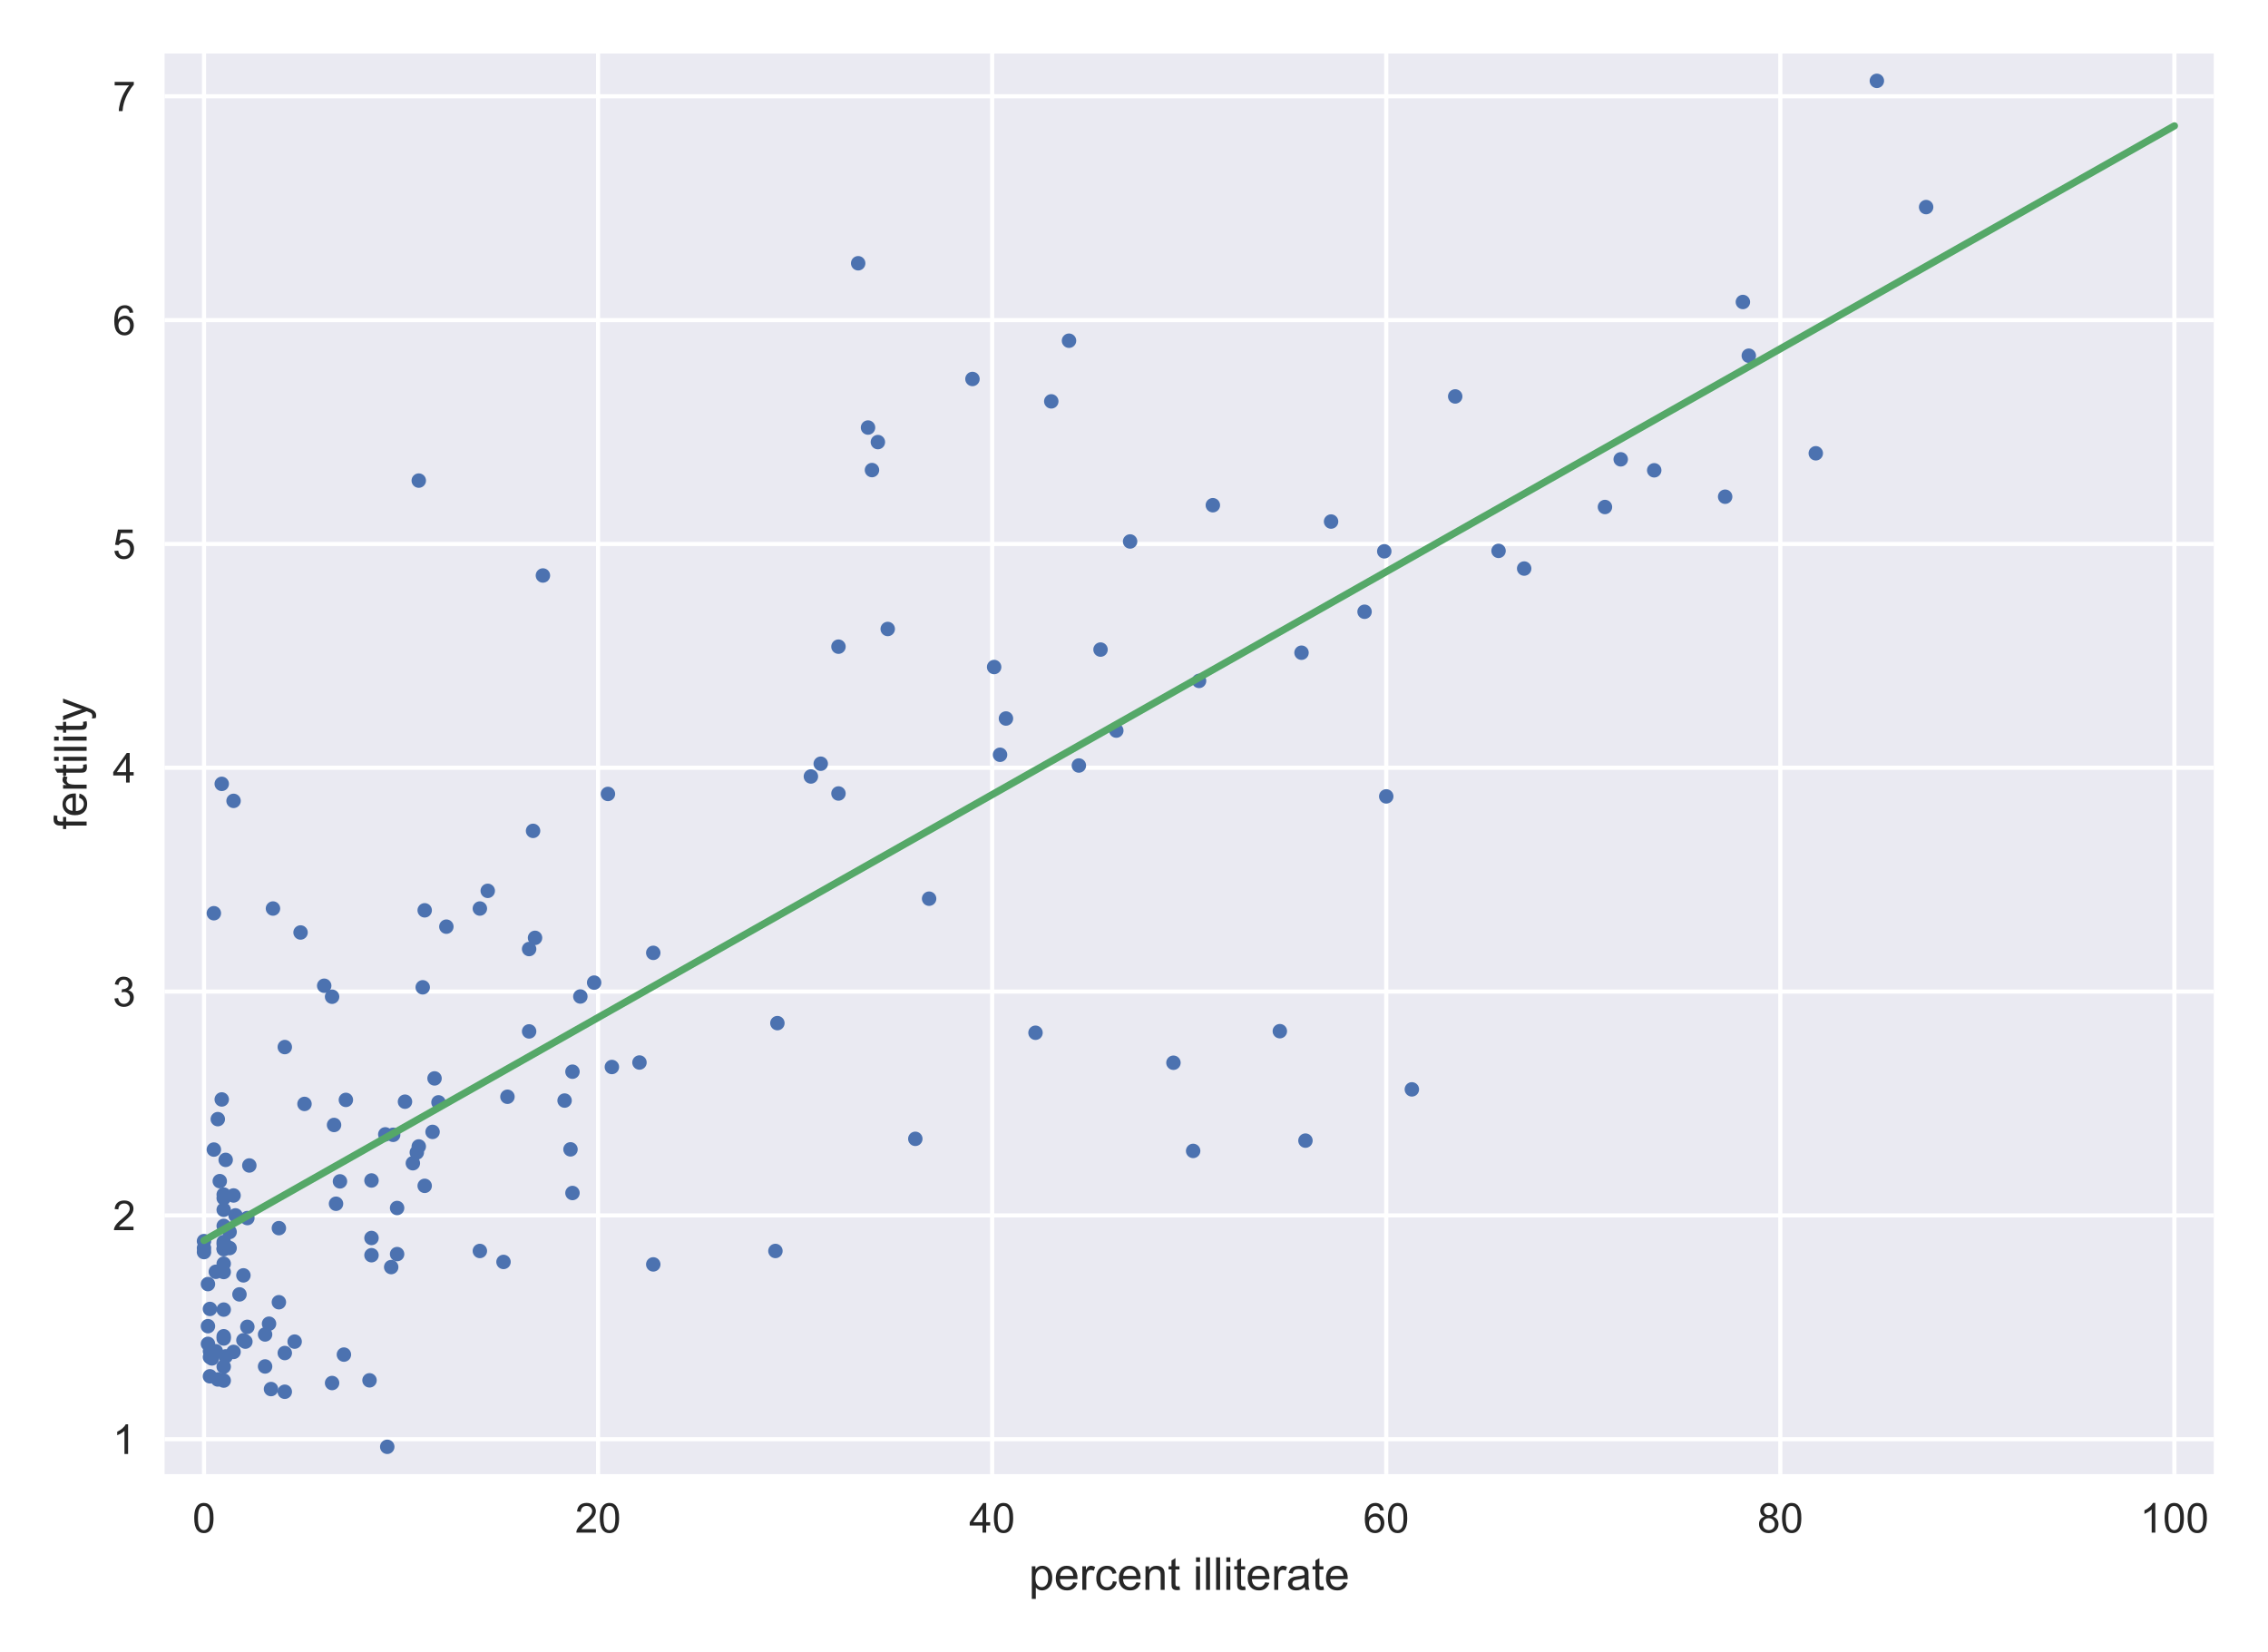<?xml version="1.0" encoding="utf-8" standalone="no"?>
<!DOCTYPE svg PUBLIC "-//W3C//DTD SVG 1.1//EN"
  "http://www.w3.org/Graphics/SVG/1.1/DTD/svg11.dtd">
<!-- Created with matplotlib (https://matplotlib.org/) -->
<svg height="400pt" version="1.1" viewBox="0 0 549 400" width="549pt" xmlns="http://www.w3.org/2000/svg" xmlns:xlink="http://www.w3.org/1999/xlink">
 <defs>
  <style type="text/css">
*{stroke-linecap:butt;stroke-linejoin:round;}
  </style>
 </defs>
 <g id="figure_1">
  <g id="patch_1">
   <path d="M 0 400 
L 549 400 
L 549 0 
L 0 0 
z
" style="fill:#ffffff;"/>
  </g>
  <g id="axes_1">
   <g id="patch_2">
    <path d="M 39.844 356.835 
L 535.881 356.835 
L 535.881 12.96 
L 39.844 12.96 
z
" style="fill:#eaeaf2;"/>
   </g>
   <g id="matplotlib.axis_1">
    <g id="xtick_1">
     <g id="line2d_1">
      <path clip-path="url(#p1a7dafa05b)" d="M 49.383 356.835 
L 49.383 12.96 
" style="fill:none;stroke:#ffffff;stroke-linecap:round;"/>
     </g>
     <g id="line2d_2"/>
     <g id="text_1">
      <!-- 0 -->
      <defs>
       <path d="M 4.156 35.297 
Q 4.156 48 6.766 55.734 
Q 9.375 63.484 14.516 67.672 
Q 19.672 71.875 27.484 71.875 
Q 33.25 71.875 37.594 69.547 
Q 41.938 67.234 44.766 62.859 
Q 47.609 58.5 49.219 52.219 
Q 50.828 45.953 50.828 35.297 
Q 50.828 22.703 48.234 14.969 
Q 45.656 7.234 40.5 3 
Q 35.359 -1.219 27.484 -1.219 
Q 17.141 -1.219 11.234 6.203 
Q 4.156 15.141 4.156 35.297 
z
M 13.188 35.297 
Q 13.188 17.672 17.312 11.828 
Q 21.438 6 27.484 6 
Q 33.547 6 37.672 11.859 
Q 41.797 17.719 41.797 35.297 
Q 41.797 52.984 37.672 58.781 
Q 33.547 64.594 27.391 64.594 
Q 21.344 64.594 17.719 59.469 
Q 13.188 52.938 13.188 35.297 
z
" id="ArialMT-48"/>
      </defs>
      <g style="fill:#262626;" transform="translate(46.602 370.993)scale(0.1 -0.1)">
       <use xlink:href="#ArialMT-48"/>
      </g>
     </g>
    </g>
    <g id="xtick_2">
     <g id="line2d_3">
      <path clip-path="url(#p1a7dafa05b)" d="M 144.775 356.835 
L 144.775 12.96 
" style="fill:none;stroke:#ffffff;stroke-linecap:round;"/>
     </g>
     <g id="line2d_4"/>
     <g id="text_2">
      <!-- 20 -->
      <defs>
       <path d="M 50.344 8.453 
L 50.344 0 
L 3.031 0 
Q 2.938 3.172 4.047 6.109 
Q 5.859 10.938 9.828 15.625 
Q 13.812 20.312 21.344 26.469 
Q 33.016 36.031 37.109 41.625 
Q 41.219 47.219 41.219 52.203 
Q 41.219 57.422 37.469 61 
Q 33.734 64.594 27.734 64.594 
Q 21.391 64.594 17.578 60.781 
Q 13.766 56.984 13.719 50.25 
L 4.688 51.172 
Q 5.609 61.281 11.656 66.578 
Q 17.719 71.875 27.938 71.875 
Q 38.234 71.875 44.234 66.156 
Q 50.25 60.453 50.25 52 
Q 50.25 47.703 48.484 43.547 
Q 46.734 39.406 42.656 34.812 
Q 38.578 30.219 29.109 22.219 
Q 21.188 15.578 18.938 13.203 
Q 16.703 10.844 15.234 8.453 
z
" id="ArialMT-50"/>
      </defs>
      <g style="fill:#262626;" transform="translate(139.214 370.993)scale(0.1 -0.1)">
       <use xlink:href="#ArialMT-50"/>
       <use x="55.615" xlink:href="#ArialMT-48"/>
      </g>
     </g>
    </g>
    <g id="xtick_3">
     <g id="line2d_5">
      <path clip-path="url(#p1a7dafa05b)" d="M 240.166 356.835 
L 240.166 12.96 
" style="fill:none;stroke:#ffffff;stroke-linecap:round;"/>
     </g>
     <g id="line2d_6"/>
     <g id="text_3">
      <!-- 40 -->
      <defs>
       <path d="M 32.328 0 
L 32.328 17.141 
L 1.266 17.141 
L 1.266 25.203 
L 33.938 71.578 
L 41.109 71.578 
L 41.109 25.203 
L 50.781 25.203 
L 50.781 17.141 
L 41.109 17.141 
L 41.109 0 
z
M 32.328 25.203 
L 32.328 57.469 
L 9.906 25.203 
z
" id="ArialMT-52"/>
      </defs>
      <g style="fill:#262626;" transform="translate(234.605 370.993)scale(0.1 -0.1)">
       <use xlink:href="#ArialMT-52"/>
       <use x="55.615" xlink:href="#ArialMT-48"/>
      </g>
     </g>
    </g>
    <g id="xtick_4">
     <g id="line2d_7">
      <path clip-path="url(#p1a7dafa05b)" d="M 335.558 356.835 
L 335.558 12.96 
" style="fill:none;stroke:#ffffff;stroke-linecap:round;"/>
     </g>
     <g id="line2d_8"/>
     <g id="text_4">
      <!-- 60 -->
      <defs>
       <path d="M 49.75 54.047 
L 41.016 53.375 
Q 39.844 58.547 37.703 60.891 
Q 34.125 64.656 28.906 64.656 
Q 24.703 64.656 21.531 62.312 
Q 17.391 59.281 14.984 53.469 
Q 12.594 47.656 12.5 36.922 
Q 15.672 41.75 20.266 44.094 
Q 24.859 46.438 29.891 46.438 
Q 38.672 46.438 44.844 39.969 
Q 51.031 33.5 51.031 23.25 
Q 51.031 16.5 48.125 10.719 
Q 45.219 4.938 40.141 1.859 
Q 35.062 -1.219 28.609 -1.219 
Q 17.625 -1.219 10.688 6.859 
Q 3.766 14.938 3.766 33.5 
Q 3.766 54.25 11.422 63.672 
Q 18.109 71.875 29.438 71.875 
Q 37.891 71.875 43.281 67.141 
Q 48.688 62.406 49.75 54.047 
z
M 13.875 23.188 
Q 13.875 18.656 15.797 14.5 
Q 17.719 10.359 21.188 8.172 
Q 24.656 6 28.469 6 
Q 34.031 6 38.031 10.484 
Q 42.047 14.984 42.047 22.703 
Q 42.047 30.125 38.078 34.391 
Q 34.125 38.672 28.125 38.672 
Q 22.172 38.672 18.016 34.391 
Q 13.875 30.125 13.875 23.188 
z
" id="ArialMT-54"/>
      </defs>
      <g style="fill:#262626;" transform="translate(329.997 370.993)scale(0.1 -0.1)">
       <use xlink:href="#ArialMT-54"/>
       <use x="55.615" xlink:href="#ArialMT-48"/>
      </g>
     </g>
    </g>
    <g id="xtick_5">
     <g id="line2d_9">
      <path clip-path="url(#p1a7dafa05b)" d="M 430.95 356.835 
L 430.95 12.96 
" style="fill:none;stroke:#ffffff;stroke-linecap:round;"/>
     </g>
     <g id="line2d_10"/>
     <g id="text_5">
      <!-- 80 -->
      <defs>
       <path d="M 17.672 38.812 
Q 12.203 40.828 9.562 44.531 
Q 6.938 48.25 6.938 53.422 
Q 6.938 61.234 12.547 66.547 
Q 18.172 71.875 27.484 71.875 
Q 36.859 71.875 42.578 66.422 
Q 48.297 60.984 48.297 53.172 
Q 48.297 48.188 45.672 44.5 
Q 43.062 40.828 37.75 38.812 
Q 44.344 36.672 47.781 31.875 
Q 51.219 27.094 51.219 20.453 
Q 51.219 11.281 44.719 5.031 
Q 38.234 -1.219 27.641 -1.219 
Q 17.047 -1.219 10.547 5.047 
Q 4.047 11.328 4.047 20.703 
Q 4.047 27.688 7.594 32.391 
Q 11.141 37.109 17.672 38.812 
z
M 15.922 53.719 
Q 15.922 48.641 19.188 45.406 
Q 22.469 42.188 27.688 42.188 
Q 32.766 42.188 36.016 45.375 
Q 39.266 48.578 39.266 53.219 
Q 39.266 58.062 35.906 61.359 
Q 32.562 64.656 27.594 64.656 
Q 22.562 64.656 19.234 61.422 
Q 15.922 58.203 15.922 53.719 
z
M 13.094 20.656 
Q 13.094 16.891 14.875 13.375 
Q 16.656 9.859 20.172 7.922 
Q 23.688 6 27.734 6 
Q 34.031 6 38.125 10.047 
Q 42.234 14.109 42.234 20.359 
Q 42.234 26.703 38.016 30.859 
Q 33.797 35.016 27.438 35.016 
Q 21.234 35.016 17.156 30.906 
Q 13.094 26.812 13.094 20.656 
z
" id="ArialMT-56"/>
      </defs>
      <g style="fill:#262626;" transform="translate(425.389 370.993)scale(0.1 -0.1)">
       <use xlink:href="#ArialMT-56"/>
       <use x="55.615" xlink:href="#ArialMT-48"/>
      </g>
     </g>
    </g>
    <g id="xtick_6">
     <g id="line2d_11">
      <path clip-path="url(#p1a7dafa05b)" d="M 526.342 356.835 
L 526.342 12.96 
" style="fill:none;stroke:#ffffff;stroke-linecap:round;"/>
     </g>
     <g id="line2d_12"/>
     <g id="text_6">
      <!-- 100 -->
      <defs>
       <path d="M 37.25 0 
L 28.469 0 
L 28.469 56 
Q 25.297 52.984 20.141 49.953 
Q 14.984 46.922 10.891 45.406 
L 10.891 53.906 
Q 18.266 57.375 23.781 62.297 
Q 29.297 67.234 31.594 71.875 
L 37.25 71.875 
z
" id="ArialMT-49"/>
      </defs>
      <g style="fill:#262626;" transform="translate(518 370.993)scale(0.1 -0.1)">
       <use xlink:href="#ArialMT-49"/>
       <use x="55.615" xlink:href="#ArialMT-48"/>
       <use x="111.23" xlink:href="#ArialMT-48"/>
      </g>
     </g>
    </g>
    <g id="text_7">
     <!-- percent illiterate -->
     <defs>
      <path d="M 6.594 -19.875 
L 6.594 51.859 
L 14.594 51.859 
L 14.594 45.125 
Q 17.438 49.078 21 51.047 
Q 24.562 53.031 29.641 53.031 
Q 36.281 53.031 41.359 49.609 
Q 46.438 46.188 49.016 39.953 
Q 51.609 33.734 51.609 26.312 
Q 51.609 18.359 48.75 11.984 
Q 45.906 5.609 40.453 2.219 
Q 35.016 -1.172 29 -1.172 
Q 24.609 -1.172 21.109 0.688 
Q 17.625 2.547 15.375 5.375 
L 15.375 -19.875 
z
M 14.547 25.641 
Q 14.547 15.625 18.594 10.844 
Q 22.656 6.062 28.422 6.062 
Q 34.281 6.062 38.453 11.016 
Q 42.625 15.969 42.625 26.375 
Q 42.625 36.281 38.547 41.203 
Q 34.469 46.141 28.812 46.141 
Q 23.188 46.141 18.859 40.891 
Q 14.547 35.641 14.547 25.641 
z
" id="ArialMT-112"/>
      <path d="M 42.094 16.703 
L 51.172 15.578 
Q 49.031 7.625 43.219 3.219 
Q 37.406 -1.172 28.375 -1.172 
Q 17 -1.172 10.328 5.828 
Q 3.656 12.844 3.656 25.484 
Q 3.656 38.578 10.391 45.797 
Q 17.141 53.031 27.875 53.031 
Q 38.281 53.031 44.875 45.953 
Q 51.469 38.875 51.469 26.031 
Q 51.469 25.25 51.422 23.688 
L 12.75 23.688 
Q 13.234 15.141 17.578 10.594 
Q 21.922 6.062 28.422 6.062 
Q 33.25 6.062 36.672 8.594 
Q 40.094 11.141 42.094 16.703 
z
M 13.234 30.906 
L 42.188 30.906 
Q 41.609 37.453 38.875 40.719 
Q 34.672 45.797 27.984 45.797 
Q 21.922 45.797 17.797 41.75 
Q 13.672 37.703 13.234 30.906 
z
" id="ArialMT-101"/>
      <path d="M 6.5 0 
L 6.5 51.859 
L 14.406 51.859 
L 14.406 44 
Q 17.438 49.516 20 51.266 
Q 22.562 53.031 25.641 53.031 
Q 30.078 53.031 34.672 50.203 
L 31.641 42.047 
Q 28.422 43.953 25.203 43.953 
Q 22.312 43.953 20.016 42.219 
Q 17.719 40.484 16.75 37.406 
Q 15.281 32.719 15.281 27.156 
L 15.281 0 
z
" id="ArialMT-114"/>
      <path d="M 40.438 19 
L 49.078 17.875 
Q 47.656 8.938 41.812 3.875 
Q 35.984 -1.172 27.484 -1.172 
Q 16.844 -1.172 10.375 5.781 
Q 3.906 12.75 3.906 25.734 
Q 3.906 34.125 6.688 40.422 
Q 9.469 46.734 15.156 49.875 
Q 20.844 53.031 27.547 53.031 
Q 35.984 53.031 41.359 48.75 
Q 46.734 44.484 48.25 36.625 
L 39.703 35.297 
Q 38.484 40.531 35.375 43.156 
Q 32.281 45.797 27.875 45.797 
Q 21.234 45.797 17.078 41.031 
Q 12.938 36.281 12.938 25.984 
Q 12.938 15.531 16.938 10.797 
Q 20.953 6.062 27.391 6.062 
Q 32.562 6.062 36.031 9.234 
Q 39.5 12.406 40.438 19 
z
" id="ArialMT-99"/>
      <path d="M 6.594 0 
L 6.594 51.859 
L 14.5 51.859 
L 14.5 44.484 
Q 20.219 53.031 31 53.031 
Q 35.688 53.031 39.625 51.344 
Q 43.562 49.656 45.516 46.922 
Q 47.469 44.188 48.25 40.438 
Q 48.734 37.984 48.734 31.891 
L 48.734 0 
L 39.938 0 
L 39.938 31.547 
Q 39.938 36.922 38.906 39.578 
Q 37.891 42.234 35.281 43.812 
Q 32.672 45.406 29.156 45.406 
Q 23.531 45.406 19.453 41.844 
Q 15.375 38.281 15.375 28.328 
L 15.375 0 
z
" id="ArialMT-110"/>
      <path d="M 25.781 7.859 
L 27.047 0.094 
Q 23.344 -0.688 20.406 -0.688 
Q 15.625 -0.688 12.984 0.828 
Q 10.359 2.344 9.281 4.812 
Q 8.203 7.281 8.203 15.188 
L 8.203 45.016 
L 1.766 45.016 
L 1.766 51.859 
L 8.203 51.859 
L 8.203 64.703 
L 16.938 69.969 
L 16.938 51.859 
L 25.781 51.859 
L 25.781 45.016 
L 16.938 45.016 
L 16.938 14.703 
Q 16.938 10.938 17.406 9.859 
Q 17.875 8.797 18.922 8.156 
Q 19.969 7.516 21.922 7.516 
Q 23.391 7.516 25.781 7.859 
z
" id="ArialMT-116"/>
      <path id="ArialMT-32"/>
      <path d="M 6.641 61.469 
L 6.641 71.578 
L 15.438 71.578 
L 15.438 61.469 
z
M 6.641 0 
L 6.641 51.859 
L 15.438 51.859 
L 15.438 0 
z
" id="ArialMT-105"/>
      <path d="M 6.391 0 
L 6.391 71.578 
L 15.188 71.578 
L 15.188 0 
z
" id="ArialMT-108"/>
      <path d="M 40.438 6.391 
Q 35.547 2.25 31.031 0.531 
Q 26.516 -1.172 21.344 -1.172 
Q 12.797 -1.172 8.203 3 
Q 3.609 7.172 3.609 13.672 
Q 3.609 17.484 5.344 20.625 
Q 7.078 23.781 9.891 25.688 
Q 12.703 27.594 16.219 28.562 
Q 18.797 29.25 24.031 29.891 
Q 34.672 31.156 39.703 32.906 
Q 39.75 34.719 39.75 35.203 
Q 39.75 40.578 37.25 42.781 
Q 33.891 45.75 27.25 45.75 
Q 21.047 45.75 18.094 43.578 
Q 15.141 41.406 13.719 35.891 
L 5.125 37.062 
Q 6.297 42.578 8.984 45.969 
Q 11.672 49.359 16.75 51.188 
Q 21.828 53.031 28.516 53.031 
Q 35.156 53.031 39.297 51.469 
Q 43.453 49.906 45.406 47.531 
Q 47.359 45.172 48.141 41.547 
Q 48.578 39.312 48.578 33.453 
L 48.578 21.734 
Q 48.578 9.469 49.141 6.219 
Q 49.703 2.984 51.375 0 
L 42.188 0 
Q 40.828 2.734 40.438 6.391 
z
M 39.703 26.031 
Q 34.906 24.078 25.344 22.703 
Q 19.922 21.922 17.672 20.938 
Q 15.438 19.969 14.203 18.094 
Q 12.984 16.219 12.984 13.922 
Q 12.984 10.406 15.641 8.062 
Q 18.312 5.719 23.438 5.719 
Q 28.516 5.719 32.469 7.938 
Q 36.422 10.156 38.281 14.016 
Q 39.703 17 39.703 22.797 
z
" id="ArialMT-97"/>
     </defs>
     <g style="fill:#262626;" transform="translate(249.04 384.854)scale(0.11 -0.11)">
      <use xlink:href="#ArialMT-112"/>
      <use x="55.615" xlink:href="#ArialMT-101"/>
      <use x="111.23" xlink:href="#ArialMT-114"/>
      <use x="144.531" xlink:href="#ArialMT-99"/>
      <use x="194.531" xlink:href="#ArialMT-101"/>
      <use x="250.146" xlink:href="#ArialMT-110"/>
      <use x="305.762" xlink:href="#ArialMT-116"/>
      <use x="333.545" xlink:href="#ArialMT-32"/>
      <use x="361.328" xlink:href="#ArialMT-105"/>
      <use x="383.545" xlink:href="#ArialMT-108"/>
      <use x="405.762" xlink:href="#ArialMT-108"/>
      <use x="427.979" xlink:href="#ArialMT-105"/>
      <use x="450.195" xlink:href="#ArialMT-116"/>
      <use x="477.979" xlink:href="#ArialMT-101"/>
      <use x="533.594" xlink:href="#ArialMT-114"/>
      <use x="566.895" xlink:href="#ArialMT-97"/>
      <use x="622.51" xlink:href="#ArialMT-116"/>
      <use x="650.293" xlink:href="#ArialMT-101"/>
     </g>
    </g>
   </g>
   <g id="matplotlib.axis_2">
    <g id="ytick_1">
     <g id="line2d_13">
      <path clip-path="url(#p1a7dafa05b)" d="M 39.844 348.38 
L 535.881 348.38 
" style="fill:none;stroke:#ffffff;stroke-linecap:round;"/>
     </g>
     <g id="line2d_14"/>
     <g id="text_8">
      <!-- 1 -->
      <g style="fill:#262626;" transform="translate(27.283 351.959)scale(0.1 -0.1)">
       <use xlink:href="#ArialMT-49"/>
      </g>
     </g>
    </g>
    <g id="ytick_2">
     <g id="line2d_15">
      <path clip-path="url(#p1a7dafa05b)" d="M 39.844 294.202 
L 535.881 294.202 
" style="fill:none;stroke:#ffffff;stroke-linecap:round;"/>
     </g>
     <g id="line2d_16"/>
     <g id="text_9">
      <!-- 2 -->
      <g style="fill:#262626;" transform="translate(27.283 297.781)scale(0.1 -0.1)">
       <use xlink:href="#ArialMT-50"/>
      </g>
     </g>
    </g>
    <g id="ytick_3">
     <g id="line2d_17">
      <path clip-path="url(#p1a7dafa05b)" d="M 39.844 240.024 
L 535.881 240.024 
" style="fill:none;stroke:#ffffff;stroke-linecap:round;"/>
     </g>
     <g id="line2d_18"/>
     <g id="text_10">
      <!-- 3 -->
      <defs>
       <path d="M 4.203 18.891 
L 12.984 20.062 
Q 14.5 12.594 18.141 9.297 
Q 21.781 6 27 6 
Q 33.203 6 37.469 10.297 
Q 41.75 14.594 41.75 20.953 
Q 41.75 27 37.797 30.922 
Q 33.844 34.859 27.734 34.859 
Q 25.25 34.859 21.531 33.891 
L 22.516 41.609 
Q 23.391 41.5 23.922 41.5 
Q 29.547 41.5 34.031 44.422 
Q 38.531 47.359 38.531 53.469 
Q 38.531 58.297 35.25 61.469 
Q 31.984 64.656 26.812 64.656 
Q 21.688 64.656 18.266 61.422 
Q 14.844 58.203 13.875 51.766 
L 5.078 53.328 
Q 6.688 62.156 12.391 67.016 
Q 18.109 71.875 26.609 71.875 
Q 32.469 71.875 37.391 69.359 
Q 42.328 66.844 44.938 62.5 
Q 47.562 58.156 47.562 53.266 
Q 47.562 48.641 45.062 44.828 
Q 42.578 41.016 37.703 38.766 
Q 44.047 37.312 47.562 32.688 
Q 51.078 28.078 51.078 21.141 
Q 51.078 11.766 44.234 5.25 
Q 37.406 -1.266 26.953 -1.266 
Q 17.531 -1.266 11.297 4.344 
Q 5.078 9.969 4.203 18.891 
z
" id="ArialMT-51"/>
      </defs>
      <g style="fill:#262626;" transform="translate(27.283 243.603)scale(0.1 -0.1)">
       <use xlink:href="#ArialMT-51"/>
      </g>
     </g>
    </g>
    <g id="ytick_4">
     <g id="line2d_19">
      <path clip-path="url(#p1a7dafa05b)" d="M 39.844 185.846 
L 535.881 185.846 
" style="fill:none;stroke:#ffffff;stroke-linecap:round;"/>
     </g>
     <g id="line2d_20"/>
     <g id="text_11">
      <!-- 4 -->
      <g style="fill:#262626;" transform="translate(27.283 189.424)scale(0.1 -0.1)">
       <use xlink:href="#ArialMT-52"/>
      </g>
     </g>
    </g>
    <g id="ytick_5">
     <g id="line2d_21">
      <path clip-path="url(#p1a7dafa05b)" d="M 39.844 131.667 
L 535.881 131.667 
" style="fill:none;stroke:#ffffff;stroke-linecap:round;"/>
     </g>
     <g id="line2d_22"/>
     <g id="text_12">
      <!-- 5 -->
      <defs>
       <path d="M 4.156 18.75 
L 13.375 19.531 
Q 14.406 12.797 18.141 9.391 
Q 21.875 6 27.156 6 
Q 33.5 6 37.891 10.781 
Q 42.281 15.578 42.281 23.484 
Q 42.281 31 38.062 35.344 
Q 33.844 39.703 27 39.703 
Q 22.75 39.703 19.328 37.766 
Q 15.922 35.844 13.969 32.766 
L 5.719 33.844 
L 12.641 70.609 
L 48.25 70.609 
L 48.25 62.203 
L 19.672 62.203 
L 15.828 42.969 
Q 22.266 47.469 29.344 47.469 
Q 38.719 47.469 45.156 40.969 
Q 51.609 34.469 51.609 24.266 
Q 51.609 14.547 45.953 7.469 
Q 39.062 -1.219 27.156 -1.219 
Q 17.391 -1.219 11.203 4.25 
Q 5.031 9.719 4.156 18.75 
z
" id="ArialMT-53"/>
      </defs>
      <g style="fill:#262626;" transform="translate(27.283 135.246)scale(0.1 -0.1)">
       <use xlink:href="#ArialMT-53"/>
      </g>
     </g>
    </g>
    <g id="ytick_6">
     <g id="line2d_23">
      <path clip-path="url(#p1a7dafa05b)" d="M 39.844 77.489 
L 535.881 77.489 
" style="fill:none;stroke:#ffffff;stroke-linecap:round;"/>
     </g>
     <g id="line2d_24"/>
     <g id="text_13">
      <!-- 6 -->
      <g style="fill:#262626;" transform="translate(27.283 81.068)scale(0.1 -0.1)">
       <use xlink:href="#ArialMT-54"/>
      </g>
     </g>
    </g>
    <g id="ytick_7">
     <g id="line2d_25">
      <path clip-path="url(#p1a7dafa05b)" d="M 39.844 23.311 
L 535.881 23.311 
" style="fill:none;stroke:#ffffff;stroke-linecap:round;"/>
     </g>
     <g id="line2d_26"/>
     <g id="text_14">
      <!-- 7 -->
      <defs>
       <path d="M 4.734 62.203 
L 4.734 70.656 
L 51.078 70.656 
L 51.078 63.812 
Q 44.234 56.547 37.516 44.484 
Q 30.812 32.422 27.156 19.672 
Q 24.516 10.688 23.781 0 
L 14.75 0 
Q 14.891 8.453 18.062 20.406 
Q 21.234 32.375 27.172 43.484 
Q 33.109 54.594 39.797 62.203 
z
" id="ArialMT-55"/>
      </defs>
      <g style="fill:#262626;" transform="translate(27.283 26.89)scale(0.1 -0.1)">
       <use xlink:href="#ArialMT-55"/>
      </g>
     </g>
    </g>
    <g id="text_15">
     <!-- fertility -->
     <defs>
      <path d="M 8.688 0 
L 8.688 45.016 
L 0.922 45.016 
L 0.922 51.859 
L 8.688 51.859 
L 8.688 57.375 
Q 8.688 62.594 9.625 65.141 
Q 10.891 68.562 14.078 70.672 
Q 17.281 72.797 23.047 72.797 
Q 26.766 72.797 31.25 71.922 
L 29.938 64.266 
Q 27.203 64.75 24.75 64.75 
Q 20.75 64.75 19.094 63.031 
Q 17.438 61.328 17.438 56.641 
L 17.438 51.859 
L 27.547 51.859 
L 27.547 45.016 
L 17.438 45.016 
L 17.438 0 
z
" id="ArialMT-102"/>
      <path d="M 6.203 -19.969 
L 5.219 -11.719 
Q 8.109 -12.5 10.25 -12.5 
Q 13.188 -12.5 14.938 -11.516 
Q 16.703 -10.547 17.828 -8.797 
Q 18.656 -7.469 20.516 -2.25 
Q 20.75 -1.516 21.297 -0.094 
L 1.609 51.859 
L 11.078 51.859 
L 21.875 21.828 
Q 23.969 16.109 25.641 9.812 
Q 27.156 15.875 29.25 21.625 
L 40.328 51.859 
L 49.125 51.859 
L 29.391 -0.875 
Q 26.219 -9.422 24.469 -12.641 
Q 22.125 -17 19.094 -19.016 
Q 16.062 -21.047 11.859 -21.047 
Q 9.328 -21.047 6.203 -19.969 
z
" id="ArialMT-121"/>
     </defs>
     <g style="fill:#262626;" transform="translate(20.968 200.787)rotate(-90)scale(0.11 -0.11)">
      <use xlink:href="#ArialMT-102"/>
      <use x="27.783" xlink:href="#ArialMT-101"/>
      <use x="83.398" xlink:href="#ArialMT-114"/>
      <use x="116.699" xlink:href="#ArialMT-116"/>
      <use x="144.482" xlink:href="#ArialMT-105"/>
      <use x="166.699" xlink:href="#ArialMT-108"/>
      <use x="188.916" xlink:href="#ArialMT-105"/>
      <use x="211.133" xlink:href="#ArialMT-116"/>
      <use x="238.916" xlink:href="#ArialMT-121"/>
     </g>
    </g>
   </g>
   <g id="line2d_27">
    <defs>
     <path d="M 0 1.75 
C 0.464 1.75 0.909 1.566 1.237 1.237 
C 1.566 0.909 1.75 0.464 1.75 0 
C 1.75 -0.464 1.566 -0.909 1.237 -1.237 
C 0.909 -1.566 0.464 -1.75 0 -1.75 
C -0.464 -1.75 -0.909 -1.566 -1.237 -1.237 
C -1.566 -0.909 -1.75 -0.464 -1.75 0 
C -1.75 0.464 -1.566 0.909 -1.237 1.237 
C -0.909 1.566 -0.464 1.75 0 1.75 
z
" id="mc58e4b91bb"/>
    </defs>
    <g clip-path="url(#p1a7dafa05b)">
     <use style="fill:#4c72b0;" x="94.694" xlink:href="#mc58e4b91bb" y="306.717"/>
     <use style="fill:#4c72b0;" x="284.047" xlink:href="#mc58e4b91bb" y="257.252"/>
     <use style="fill:#4c72b0;" x="54.153" xlink:href="#mc58e4b91bb" y="290.03"/>
     <use style="fill:#4c72b0;" x="102.802" xlink:href="#mc58e4b91bb" y="287.05"/>
     <use style="fill:#4c72b0;" x="96.125" xlink:href="#mc58e4b91bb" y="303.575"/>
     <use style="fill:#4c72b0;" x="335.558" xlink:href="#mc58e4b91bb" y="192.78"/>
     <use style="fill:#4c72b0;" x="288.816" xlink:href="#mc58e4b91bb" y="278.598"/>
     <use style="fill:#4c72b0;" x="293.586" xlink:href="#mc58e4b91bb" y="122.295"/>
     <use style="fill:#4c72b0;" x="52.245" xlink:href="#mc58e4b91bb" y="327.088"/>
     <use style="fill:#4c72b0;" x="54.153" xlink:href="#mc58e4b91bb" y="334.185"/>
     <use style="fill:#4c72b0;" x="89.924" xlink:href="#mc58e4b91bb" y="285.75"/>
     <use style="fill:#4c72b0;" x="78.477" xlink:href="#mc58e4b91bb" y="238.615"/>
     <use style="fill:#4c72b0;" x="96.125" xlink:href="#mc58e4b91bb" y="292.414"/>
     <use style="fill:#4c72b0;" x="54.153" xlink:href="#mc58e4b91bb" y="330.826"/>
     <use style="fill:#4c72b0;" x="250.659" xlink:href="#mc58e4b91bb" y="249.992"/>
     <use style="fill:#4c72b0;" x="417.595" xlink:href="#mc58e4b91bb" y="120.236"/>
     <use style="fill:#4c72b0;" x="138.574" xlink:href="#mc58e4b91bb" y="288.784"/>
     <use style="fill:#4c72b0;" x="158.13" xlink:href="#mc58e4b91bb" y="306.067"/>
     <use style="fill:#4c72b0;" x="89.924" xlink:href="#mc58e4b91bb" y="303.845"/>
     <use style="fill:#4c72b0;" x="258.768" xlink:href="#mc58e4b91bb" y="82.474"/>
     <use style="fill:#4c72b0;" x="54.153" xlink:href="#mc58e4b91bb" y="300.649"/>
     <use style="fill:#4c72b0;" x="54.153" xlink:href="#mc58e4b91bb" y="302.22"/>
     <use style="fill:#4c72b0;" x="56.537" xlink:href="#mc58e4b91bb" y="327.25"/>
     <use style="fill:#4c72b0;" x="100.894" xlink:href="#mc58e4b91bb" y="278.978"/>
     <use style="fill:#4c72b0;" x="106.141" xlink:href="#mc58e4b91bb" y="266.842"/>
     <use style="fill:#4c72b0;" x="65.6" xlink:href="#mc58e4b91bb" y="336.244"/>
     <use style="fill:#4c72b0;" x="51.291" xlink:href="#mc58e4b91bb" y="328.822"/>
     <use style="fill:#4c72b0;" x="64.169" xlink:href="#mc58e4b91bb" y="323.024"/>
     <use style="fill:#4c72b0;" x="80.862" xlink:href="#mc58e4b91bb" y="272.314"/>
     <use style="fill:#4c72b0;" x="210.118" xlink:href="#mc58e4b91bb" y="103.495"/>
     <use style="fill:#4c72b0;" x="242.074" xlink:href="#mc58e4b91bb" y="182.703"/>
     <use style="fill:#4c72b0;" x="60.353" xlink:href="#mc58e4b91bb" y="282.12"/>
     <use style="fill:#4c72b0;" x="131.42" xlink:href="#mc58e4b91bb" y="139.307"/>
     <use style="fill:#4c72b0;" x="52.722" xlink:href="#mc58e4b91bb" y="333.914"/>
     <use style="fill:#4c72b0;" x="221.565" xlink:href="#mc58e4b91bb" y="275.673"/>
     <use style="fill:#4c72b0;" x="54.153" xlink:href="#mc58e4b91bb" y="317.011"/>
     <use style="fill:#4c72b0;" x="207.733" xlink:href="#mc58e4b91bb" y="63.728"/>
     <use style="fill:#4c72b0;" x="316.003" xlink:href="#mc58e4b91bb" y="276.106"/>
     <use style="fill:#4c72b0;" x="196.286" xlink:href="#mc58e4b91bb" y="187.958"/>
     <use style="fill:#4c72b0;" x="466.245" xlink:href="#mc58e4b91bb" y="50.129"/>
     <use style="fill:#4c72b0;" x="122.835" xlink:href="#mc58e4b91bb" y="265.487"/>
     <use style="fill:#4c72b0;" x="309.802" xlink:href="#mc58e4b91bb" y="249.613"/>
     <use style="fill:#4c72b0;" x="73.708" xlink:href="#mc58e4b91bb" y="267.221"/>
     <use style="fill:#4c72b0;" x="54.629" xlink:href="#mc58e4b91bb" y="280.766"/>
     <use style="fill:#4c72b0;" x="98.033" xlink:href="#mc58e4b91bb" y="266.679"/>
     <use style="fill:#4c72b0;" x="143.821" xlink:href="#mc58e4b91bb" y="237.857"/>
     <use style="fill:#4c72b0;" x="49.383" xlink:href="#mc58e4b91bb" y="302.112"/>
     <use style="fill:#4c72b0;" x="243.505" xlink:href="#mc58e4b91bb" y="173.926"/>
     <use style="fill:#4c72b0;" x="322.203" xlink:href="#mc58e4b91bb" y="126.25"/>
     <use style="fill:#4c72b0;" x="335.081" xlink:href="#mc58e4b91bb" y="133.455"/>
     <use style="fill:#4c72b0;" x="64.169" xlink:href="#mc58e4b91bb" y="330.772"/>
     <use style="fill:#4c72b0;" x="315.049" xlink:href="#mc58e4b91bb" y="157.998"/>
     <use style="fill:#4c72b0;" x="158.13" xlink:href="#mc58e4b91bb" y="230.651"/>
     <use style="fill:#4c72b0;" x="101.371" xlink:href="#mc58e4b91bb" y="277.515"/>
     <use style="fill:#4c72b0;" x="214.888" xlink:href="#mc58e4b91bb" y="152.255"/>
     <use style="fill:#4c72b0;" x="202.964" xlink:href="#mc58e4b91bb" y="156.535"/>
     <use style="fill:#4c72b0;" x="254.475" xlink:href="#mc58e4b91bb" y="97.156"/>
     <use style="fill:#4c72b0;" x="55.583" xlink:href="#mc58e4b91bb" y="298.211"/>
     <use style="fill:#4c72b0;" x="54.153" xlink:href="#mc58e4b91bb" y="307.909"/>
     <use style="fill:#4c72b0;" x="51.768" xlink:href="#mc58e4b91bb" y="278.273"/>
     <use style="fill:#4c72b0;" x="423.319" xlink:href="#mc58e4b91bb" y="86.104"/>
     <use style="fill:#4c72b0;" x="212.503" xlink:href="#mc58e4b91bb" y="107.016"/>
     <use style="fill:#4c72b0;" x="454.321" xlink:href="#mc58e4b91bb" y="19.573"/>
     <use style="fill:#4c72b0;" x="188.178" xlink:href="#mc58e4b91bb" y="247.663"/>
     <use style="fill:#4c72b0;" x="198.671" xlink:href="#mc58e4b91bb" y="184.87"/>
     <use style="fill:#4c72b0;" x="136.666" xlink:href="#mc58e4b91bb" y="266.408"/>
     <use style="fill:#4c72b0;" x="439.535" xlink:href="#mc58e4b91bb" y="109.725"/>
     <use style="fill:#4c72b0;" x="235.397" xlink:href="#mc58e4b91bb" y="91.738"/>
     <use style="fill:#4c72b0;" x="102.802" xlink:href="#mc58e4b91bb" y="220.357"/>
     <use style="fill:#4c72b0;" x="368.945" xlink:href="#mc58e4b91bb" y="137.627"/>
     <use style="fill:#4c72b0;" x="68.938" xlink:href="#mc58e4b91bb" y="327.521"/>
     <use style="fill:#4c72b0;" x="50.337" xlink:href="#mc58e4b91bb" y="321.02"/>
     <use style="fill:#4c72b0;" x="421.888" xlink:href="#mc58e4b91bb" y="73.101"/>
     <use style="fill:#4c72b0;" x="54.153" xlink:href="#mc58e4b91bb" y="305.904"/>
     <use style="fill:#4c72b0;" x="83.247" xlink:href="#mc58e4b91bb" y="327.9"/>
     <use style="fill:#4c72b0;" x="54.153" xlink:href="#mc58e4b91bb" y="324"/>
     <use style="fill:#4c72b0;" x="187.701" xlink:href="#mc58e4b91bb" y="302.816"/>
     <use style="fill:#4c72b0;" x="54.629" xlink:href="#mc58e4b91bb" y="328.334"/>
     <use style="fill:#4c72b0;" x="105.187" xlink:href="#mc58e4b91bb" y="261.045"/>
     <use style="fill:#4c72b0;" x="400.425" xlink:href="#mc58e4b91bb" y="113.843"/>
     <use style="fill:#4c72b0;" x="211.072" xlink:href="#mc58e4b91bb" y="113.789"/>
     <use style="fill:#4c72b0;" x="116.157" xlink:href="#mc58e4b91bb" y="219.924"/>
     <use style="fill:#4c72b0;" x="50.814" xlink:href="#mc58e4b91bb" y="333.156"/>
     <use style="fill:#4c72b0;" x="54.153" xlink:href="#mc58e4b91bb" y="301.191"/>
     <use style="fill:#4c72b0;" x="53.199" xlink:href="#mc58e4b91bb" y="285.912"/>
     <use style="fill:#4c72b0;" x="392.316" xlink:href="#mc58e4b91bb" y="111.188"/>
     <use style="fill:#4c72b0;" x="240.643" xlink:href="#mc58e4b91bb" y="161.465"/>
     <use style="fill:#4c72b0;" x="54.153" xlink:href="#mc58e4b91bb" y="323.458"/>
     <use style="fill:#4c72b0;" x="59.399" xlink:href="#mc58e4b91bb" y="324.758"/>
     <use style="fill:#4c72b0;" x="67.507" xlink:href="#mc58e4b91bb" y="315.223"/>
     <use style="fill:#4c72b0;" x="128.081" xlink:href="#mc58e4b91bb" y="229.73"/>
     <use style="fill:#4c72b0;" x="68.938" xlink:href="#mc58e4b91bb" y="253.46"/>
     <use style="fill:#4c72b0;" x="51.768" xlink:href="#mc58e4b91bb" y="221.061"/>
     <use style="fill:#4c72b0;" x="261.153" xlink:href="#mc58e4b91bb" y="185.304"/>
     <use style="fill:#4c72b0;" x="270.215" xlink:href="#mc58e4b91bb" y="176.852"/>
     <use style="fill:#4c72b0;" x="138.574" xlink:href="#mc58e4b91bb" y="259.419"/>
     <use style="fill:#4c72b0;" x="80.385" xlink:href="#mc58e4b91bb" y="241.27"/>
     <use style="fill:#4c72b0;" x="224.904" xlink:href="#mc58e4b91bb" y="217.54"/>
     <use style="fill:#4c72b0;" x="138.097" xlink:href="#mc58e4b91bb" y="278.219"/>
     <use style="fill:#4c72b0;" x="102.325" xlink:href="#mc58e4b91bb" y="238.994"/>
     <use style="fill:#4c72b0;" x="154.791" xlink:href="#mc58e4b91bb" y="257.198"/>
     <use style="fill:#4c72b0;" x="388.501" xlink:href="#mc58e4b91bb" y="122.728"/>
     <use style="fill:#4c72b0;" x="54.153" xlink:href="#mc58e4b91bb" y="302.383"/>
     <use style="fill:#4c72b0;" x="49.383" xlink:href="#mc58e4b91bb" y="303.087"/>
     <use style="fill:#4c72b0;" x="53.676" xlink:href="#mc58e4b91bb" y="266.137"/>
     <use style="fill:#4c72b0;" x="52.722" xlink:href="#mc58e4b91bb" y="270.905"/>
     <use style="fill:#4c72b0;" x="266.399" xlink:href="#mc58e4b91bb" y="157.24"/>
     <use style="fill:#4c72b0;" x="89.447" xlink:href="#mc58e4b91bb" y="334.131"/>
     <use style="fill:#4c72b0;" x="49.383" xlink:href="#mc58e4b91bb" y="300.432"/>
     <use style="fill:#4c72b0;" x="67.507" xlink:href="#mc58e4b91bb" y="297.29"/>
     <use style="fill:#4c72b0;" x="89.924" xlink:href="#mc58e4b91bb" y="299.674"/>
     <use style="fill:#4c72b0;" x="58.922" xlink:href="#mc58e4b91bb" y="324.433"/>
     <use style="fill:#4c72b0;" x="54.153" xlink:href="#mc58e4b91bb" y="296.748"/>
     <use style="fill:#4c72b0;" x="330.312" xlink:href="#mc58e4b91bb" y="148.083"/>
     <use style="fill:#4c72b0;" x="50.814" xlink:href="#mc58e4b91bb" y="316.848"/>
     <use style="fill:#4c72b0;" x="54.153" xlink:href="#mc58e4b91bb" y="292.847"/>
     <use style="fill:#4c72b0;" x="116.157" xlink:href="#mc58e4b91bb" y="302.816"/>
     <use style="fill:#4c72b0;" x="273.554" xlink:href="#mc58e4b91bb" y="131.071"/>
     <use style="fill:#4c72b0;" x="68.938" xlink:href="#mc58e4b91bb" y="336.894"/>
     <use style="fill:#4c72b0;" x="59.876" xlink:href="#mc58e4b91bb" y="321.182"/>
     <use style="fill:#4c72b0;" x="83.724" xlink:href="#mc58e4b91bb" y="266.246"/>
     <use style="fill:#4c72b0;" x="50.814" xlink:href="#mc58e4b91bb" y="328.496"/>
     <use style="fill:#4c72b0;" x="56.537" xlink:href="#mc58e4b91bb" y="289.38"/>
     <use style="fill:#4c72b0;" x="290.247" xlink:href="#mc58e4b91bb" y="164.824"/>
     <use style="fill:#4c72b0;" x="55.583" xlink:href="#mc58e4b91bb" y="302.112"/>
     <use style="fill:#4c72b0;" x="52.245" xlink:href="#mc58e4b91bb" y="307.855"/>
     <use style="fill:#4c72b0;" x="140.482" xlink:href="#mc58e4b91bb" y="241.216"/>
     <use style="fill:#4c72b0;" x="82.293" xlink:href="#mc58e4b91bb" y="285.967"/>
     <use style="fill:#4c72b0;" x="93.263" xlink:href="#mc58e4b91bb" y="274.589"/>
     <use style="fill:#4c72b0;" x="59.876" xlink:href="#mc58e4b91bb" y="294.852"/>
     <use style="fill:#4c72b0;" x="50.337" xlink:href="#mc58e4b91bb" y="325.3"/>
     <use style="fill:#4c72b0;" x="108.049" xlink:href="#mc58e4b91bb" y="224.312"/>
     <use style="fill:#4c72b0;" x="72.754" xlink:href="#mc58e4b91bb" y="225.721"/>
     <use style="fill:#4c72b0;" x="71.323" xlink:href="#mc58e4b91bb" y="324.758"/>
     <use style="fill:#4c72b0;" x="50.814" xlink:href="#mc58e4b91bb" y="327.088"/>
     <use style="fill:#4c72b0;" x="128.081" xlink:href="#mc58e4b91bb" y="249.667"/>
     <use style="fill:#4c72b0;" x="362.745" xlink:href="#mc58e4b91bb" y="133.347"/>
     <use style="fill:#4c72b0;" x="352.252" xlink:href="#mc58e4b91bb" y="95.964"/>
     <use style="fill:#4c72b0;" x="129.512" xlink:href="#mc58e4b91bb" y="227.021"/>
     <use style="fill:#4c72b0;" x="50.337" xlink:href="#mc58e4b91bb" y="310.834"/>
     <use style="fill:#4c72b0;" x="57.968" xlink:href="#mc58e4b91bb" y="313.327"/>
     <use style="fill:#4c72b0;" x="95.171" xlink:href="#mc58e4b91bb" y="274.698"/>
     <use style="fill:#4c72b0;" x="121.881" xlink:href="#mc58e4b91bb" y="305.471"/>
     <use style="fill:#4c72b0;" x="118.065" xlink:href="#mc58e4b91bb" y="215.643"/>
     <use style="fill:#4c72b0;" x="65.123" xlink:href="#mc58e4b91bb" y="320.424"/>
     <use style="fill:#4c72b0;" x="99.941" xlink:href="#mc58e4b91bb" y="281.578"/>
     <use style="fill:#4c72b0;" x="341.759" xlink:href="#mc58e4b91bb" y="263.699"/>
     <use style="fill:#4c72b0;" x="101.371" xlink:href="#mc58e4b91bb" y="116.335"/>
     <use style="fill:#4c72b0;" x="202.964" xlink:href="#mc58e4b91bb" y="192.076"/>
     <use style="fill:#4c72b0;" x="93.74" xlink:href="#mc58e4b91bb" y="350.222"/>
     <use style="fill:#4c72b0;" x="104.71" xlink:href="#mc58e4b91bb" y="273.993"/>
     <use style="fill:#4c72b0;" x="148.113" xlink:href="#mc58e4b91bb" y="258.282"/>
     <use style="fill:#4c72b0;" x="80.385" xlink:href="#mc58e4b91bb" y="334.781"/>
     <use style="fill:#4c72b0;" x="81.339" xlink:href="#mc58e4b91bb" y="291.384"/>
     <use style="fill:#4c72b0;" x="66.076" xlink:href="#mc58e4b91bb" y="219.924"/>
     <use style="fill:#4c72b0;" x="54.153" xlink:href="#mc58e4b91bb" y="289.163"/>
     <use style="fill:#4c72b0;" x="57.014" xlink:href="#mc58e4b91bb" y="294.202"/>
     <use style="fill:#4c72b0;" x="147.159" xlink:href="#mc58e4b91bb" y="192.184"/>
     <use style="fill:#4c72b0;" x="56.537" xlink:href="#mc58e4b91bb" y="193.864"/>
     <use style="fill:#4c72b0;" x="129.035" xlink:href="#mc58e4b91bb" y="201.124"/>
     <use style="fill:#4c72b0;" x="58.922" xlink:href="#mc58e4b91bb" y="308.721"/>
     <use style="fill:#4c72b0;" x="53.676" xlink:href="#mc58e4b91bb" y="189.746"/>
    </g>
   </g>
   <g id="line2d_28">
    <path clip-path="url(#p1a7dafa05b)" d="M 49.383 300.267 
L 526.342 30.468 
" style="fill:none;stroke:#55a868;stroke-linecap:round;stroke-width:1.75;"/>
   </g>
   <g id="patch_3">
    <path d="M 39.844 356.835 
L 39.844 12.96 
" style="fill:none;"/>
   </g>
   <g id="patch_4">
    <path d="M 535.881 356.835 
L 535.881 12.96 
" style="fill:none;"/>
   </g>
   <g id="patch_5">
    <path d="M 39.844 356.835 
L 535.881 356.835 
" style="fill:none;"/>
   </g>
   <g id="patch_6">
    <path d="M 39.844 12.96 
L 535.881 12.96 
" style="fill:none;"/>
   </g>
  </g>
 </g>
 <defs>
  <clipPath id="p1a7dafa05b">
   <rect height="343.875" width="496.037" x="39.844" y="12.96"/>
  </clipPath>
 </defs>
</svg>
